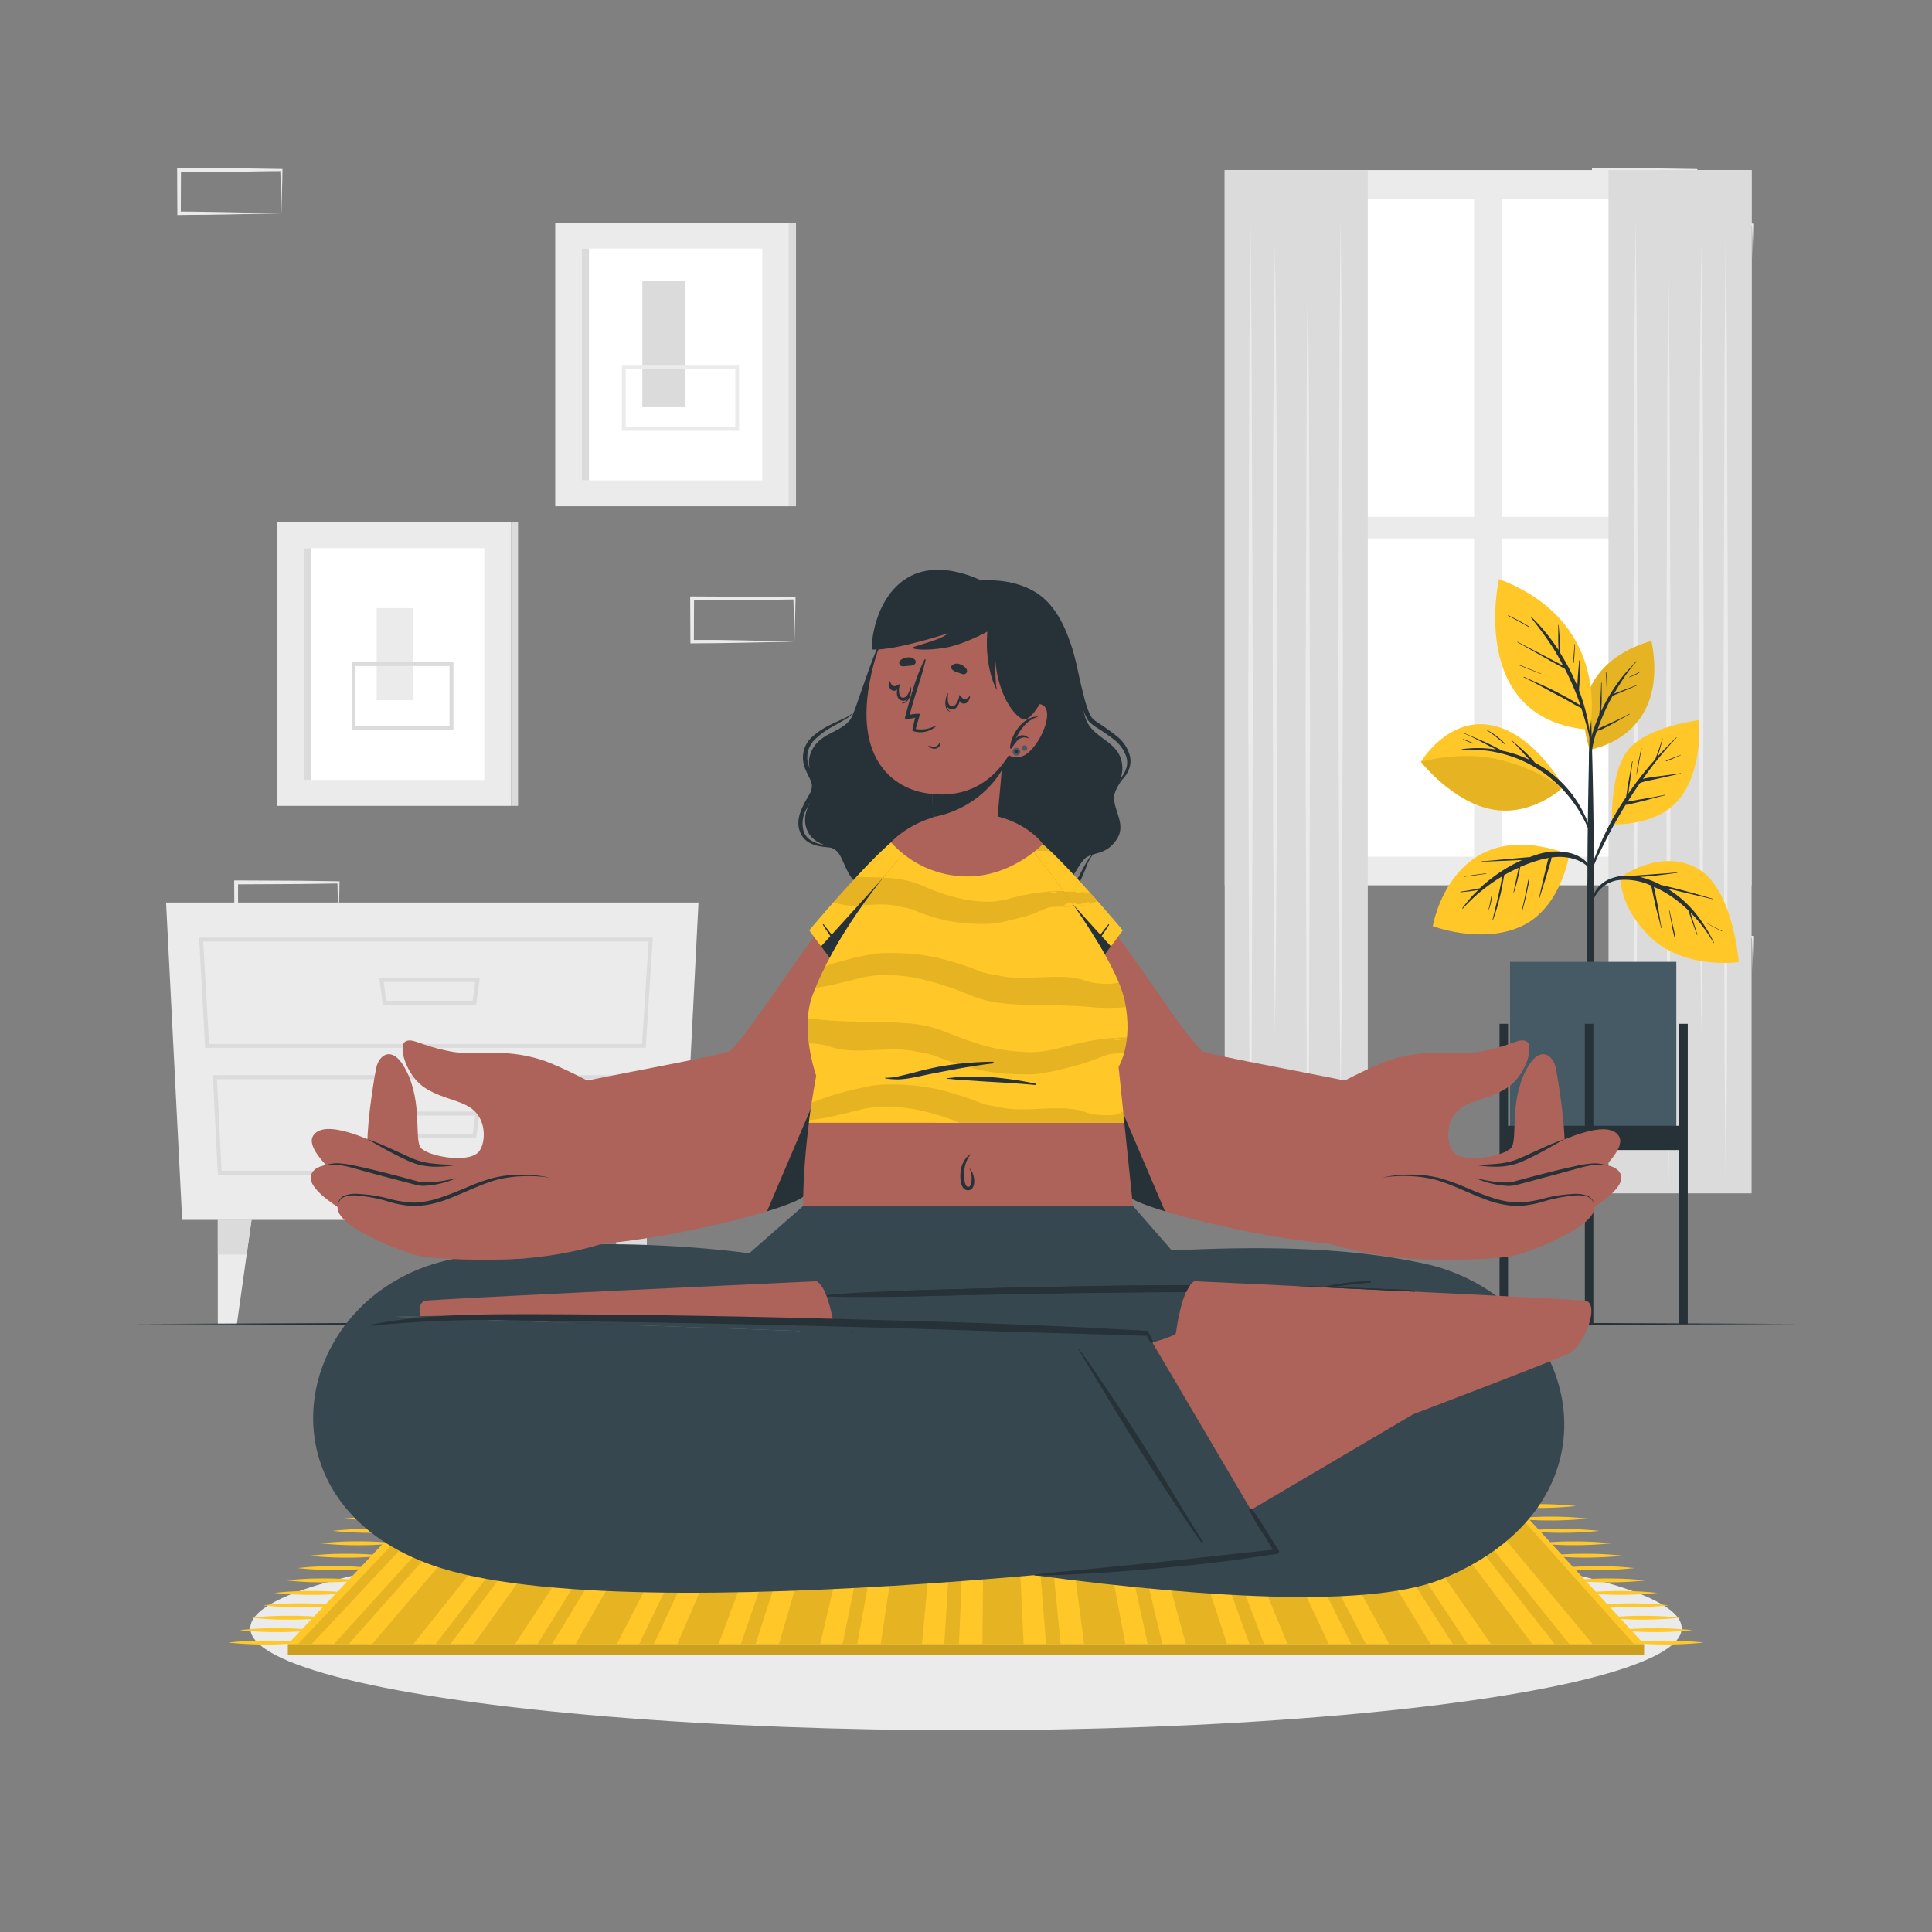 <svg xmlns="http://www.w3.org/2000/svg" viewBox="0 0 500 500"><rect x="0" y="0" width="500" height="500" fill="#808080" stroke="none"/><g id="freepik--background-complete--inject-27"><path d="M87.59,239.56l-13.12.27-6.66.12c-2.23,0-4.47,0-6.7.05h-.44v-.44l-.06-11.19v-.51h.5l13.24.06c4.42,0,8.83.11,13.24.16h.28v.27c0,1.89-.09,3.78-.13,5.65Zm0,0-.14-5.66c0-1.86-.11-3.7-.13-5.53l.27.27c-4.41.05-8.82.16-13.24.16l-13.24.07.5-.5,0,11.19-.45-.45c2.18,0,4.36,0,6.55,0l6.58.12Z" style="fill:#ebebeb"></path><path d="M72.82,253.67l-13.12.27-6.66.12c-2.23,0-4.47,0-6.7.05H45.9v-.44l-.06-11.19V242h.5l13.24.06c4.41,0,8.83.11,13.24.16h.28v.27c0,1.89-.08,3.78-.13,5.65Zm0,0L72.68,248c-.05-1.86-.11-3.7-.13-5.53l.27.27c-4.41.05-8.83.16-13.24.16L46.34,243l.5-.49-.05,11.19-.45-.45c2.18,0,4.36,0,6.55.05l6.58.12Z" style="fill:#ebebeb"></path><path d="M453.66,253.67l-13.13.27-6.66.12c-2.22,0-4.46,0-6.69.05h-.45v-.44l-.05-11.19V242h.5l13.24.06c4.41,0,8.83.11,13.24.16h.27v.27c0,1.89-.08,3.78-.13,5.65Zm0,0-.14-5.66c0-1.86-.12-3.7-.13-5.53l.27.27c-4.41.05-8.83.16-13.24.16l-13.24.06.5-.49-.06,11.19-.44-.45c2.18,0,4.36,0,6.54.05l6.58.12Z" style="fill:#ebebeb"></path><path d="M438.89,55.2l-13.13.28-6.66.11c-2.22,0-4.46,0-6.69.06H412V55.2l0-11.19v-.5h.51l13.24.06c4.41,0,8.82.12,13.24.17h.27V44c0,1.9-.09,3.79-.13,5.65Zm0,0-.14-5.65c-.05-1.87-.12-3.71-.14-5.54l.28.27c-4.42,0-8.83.16-13.24.17l-13.24.06.5-.5-.06,11.19-.44-.45c2.18,0,4.35,0,6.54.06l6.58.11Z" style="fill:#ebebeb"></path><path d="M453.66,69.31l-13.13.28-6.66.11c-2.22,0-4.46,0-6.69.06h-.45v-.45l-.05-11.19v-.5h.5l13.24.06c4.41,0,8.83.12,13.24.17h.27v.27c0,1.9-.08,3.79-.13,5.65Zm0,0-.14-5.65c0-1.87-.12-3.71-.13-5.54l.27.27c-4.41,0-8.83.16-13.24.17l-13.24.06.5-.5-.06,11.19-.44-.45c2.18,0,4.36,0,6.54.06l6.58.11Z" style="fill:#ebebeb"></path><path d="M72.82,55.2l-13.12.28L53,55.59c-2.23,0-4.47,0-6.7.06H45.9V55.2L45.84,44v-.5h.5l13.24.06c4.41,0,8.83.12,13.24.17h.28V44c0,1.9-.08,3.79-.13,5.65Zm0,0-.14-5.65c-.05-1.87-.11-3.71-.13-5.54l.27.27c-4.41,0-8.83.16-13.24.17l-13.24.06.5-.5L46.79,55.2l-.45-.45c2.18,0,4.36,0,6.55.06l6.58.11Z" style="fill:#ebebeb"></path><path d="M205.6,166.05l-13.12.28-6.66.11c-2.23.05-4.46,0-6.7.06h-.44v-.45l-.06-11.19v-.5h.5l13.24.07c4.42,0,8.83.11,13.24.16h.28v.27c0,1.9-.09,3.79-.13,5.66Zm0,0-.14-5.65c0-1.86-.11-3.71-.13-5.54l.27.28c-4.41.05-8.82.15-13.24.16l-13.24.06.5-.5-.05,11.19-.45-.44c2.19,0,4.36,0,6.55,0l6.58.11Z" style="fill:#ebebeb"></path><polygon points="47.15 315.71 176.6 315.71 180.77 233.57 42.98 233.57 47.15 315.71" style="fill:#ebebeb"></polygon><path d="M167.11,271.17H53.1l-1.57-28.52H168.94Zm-113-1H166.17l1.7-26.5H52.6Z" style="fill:#dbdbdb"></path><path d="M165.57,304H56.38L55.1,278.24H167.18ZM57.34,303H164.62l1.48-23.72H56.16Z" style="fill:#dbdbdb"></path><path d="M123.22,260H99.05l-.89-6.87h26Zm-23.28-1h22.39l.63-4.85H99.31Z" style="fill:#dbdbdb"></path><path d="M123.22,294.54H99.05l-.89-6.87h26Zm-23.28-1h22.39l.63-4.85H99.31Z" style="fill:#dbdbdb"></path><polygon points="65.1 315.71 63.84 324.66 61.31 342.64 56.37 342.64 56.37 315.71 65.1 315.71" style="fill:#ebebeb"></polygon><polygon points="65.1 315.71 63.84 324.66 56.37 324.66 56.37 315.71 65.1 315.71" style="fill:#dbdbdb"></polygon><polygon points="158.65 315.71 159.91 324.66 162.43 342.64 167.38 342.64 167.38 315.71 158.65 315.71" style="fill:#ebebeb"></polygon><polygon points="158.65 315.71 159.91 324.66 167.38 324.66 167.38 315.71 158.65 315.71" style="fill:#dbdbdb"></polygon><rect x="316.95" y="44.01" width="136.36" height="185.11" style="fill:#ebebeb"></rect><rect x="325.47" y="51.42" width="56.03" height="82.34" style="fill:#fff"></rect><rect x="388.76" y="51.42" width="56.03" height="82.34" style="fill:#fff"></rect><rect x="325.47" y="139.37" width="56.03" height="82.34" style="fill:#fff"></rect><rect x="388.76" y="139.37" width="56.03" height="82.34" style="fill:#fff"></rect><rect x="316.95" y="44.01" width="37.03" height="264.83" style="fill:#dbdbdb"></rect><polygon points="346.96 56.6 347.25 85.23 347.35 113.87 347.55 171.14 347.35 228.41 347.25 257.04 346.96 285.67 346.67 257.04 346.57 228.41 346.37 171.14 346.57 113.87 346.68 85.23 346.96 56.6" style="fill:#ebebeb"></polygon><polygon points="329.95 63.24 330.24 88.81 330.4 114.38 330.54 165.51 330.41 216.65 330.24 242.22 329.95 267.78 329.67 242.22 329.5 216.65 329.37 165.51 329.5 114.38 329.67 88.81 329.95 63.24" style="fill:#ebebeb"></polygon><polygon points="338.46 69.28 338.74 99.22 338.85 129.15 339.04 189.03 338.85 248.91 338.75 278.84 338.46 308.78 338.17 278.84 338.07 248.91 337.87 189.03 338.07 129.15 338.17 99.22 338.46 69.28" style="fill:#ebebeb"></polygon><polygon points="323.63 58.11 323.92 89.44 324.02 120.78 324.22 183.45 324.02 246.11 323.92 277.45 323.63 308.78 323.34 277.45 323.24 246.11 323.04 183.45 323.24 120.78 323.35 89.44 323.63 58.11" style="fill:#ebebeb"></polygon><rect x="416.27" y="44.01" width="37.03" height="264.83" transform="translate(869.58 352.85) rotate(180)" style="fill:#dbdbdb"></rect><polygon points="423.3 56.6 423.58 85.23 423.69 113.87 423.88 171.14 423.69 228.41 423.58 257.04 423.3 285.67 423.01 257.04 422.9 228.41 422.71 171.14 422.91 113.87 423.01 85.23 423.3 56.6" style="fill:#ebebeb"></polygon><polygon points="440.3 63.24 440.59 88.81 440.75 114.38 440.89 165.51 440.75 216.65 440.59 242.22 440.3 267.78 440.01 242.22 439.85 216.65 439.71 165.51 439.85 114.38 440.02 88.81 440.3 63.24" style="fill:#ebebeb"></polygon><polygon points="431.8 69.28 432.08 99.22 432.19 129.15 432.39 189.03 432.19 248.91 432.09 278.84 431.8 308.78 431.51 278.84 431.41 248.91 431.21 189.03 431.41 129.15 431.51 99.22 431.8 69.28" style="fill:#ebebeb"></polygon><polygon points="446.63 58.11 446.91 89.44 447.02 120.78 447.21 183.45 447.02 246.11 446.91 277.45 446.63 308.78 446.34 277.45 446.24 246.11 446.04 183.45 446.24 120.78 446.34 89.44 446.63 58.11" style="fill:#ebebeb"></polygon><rect x="143.69" y="57.63" width="60.5" height="73.39" style="fill:#ebebeb"></rect><rect x="150.6" y="64.33" width="46.68" height="59.99" style="fill:#fff"></rect><rect x="150.6" y="64.33" width="1.82" height="59.99" style="fill:#dbdbdb"></rect><rect x="204.19" y="57.63" width="1.82" height="73.39" style="fill:#dbdbdb"></rect><rect x="166.24" y="72.6" width="11.01" height="32.79" style="fill:#dbdbdb"></rect><rect x="161.44" y="94.93" width="29.35" height="16.06" style="fill:none;stroke:#ebebeb;stroke-miterlimit:10"></rect><rect x="71.75" y="135.17" width="60.5" height="73.39" style="fill:#ebebeb"></rect><rect x="78.66" y="141.87" width="46.68" height="59.99" style="fill:#fff"></rect><rect x="78.66" y="141.87" width="1.82" height="59.99" style="fill:#dbdbdb"></rect><rect x="132.25" y="135.17" width="1.82" height="73.39" style="fill:#dbdbdb"></rect><rect x="97.48" y="157.38" width="9.43" height="23.84" style="fill:#ebebeb"></rect><rect x="91.51" y="171.87" width="25.33" height="16.43" style="fill:none;stroke:#dbdbdb;stroke-miterlimit:10"></rect></g><g id="freepik--Shadow--inject-27"><ellipse cx="250" cy="421.38" rx="185.22" ry="26.41" style="fill:#ebebeb"></ellipse></g><g id="freepik--Floor--inject-27"><polygon points="34.31 342.64 88.23 342.4 142.16 342.31 250 342.14 357.84 342.31 411.76 342.39 465.69 342.64 411.76 342.88 357.84 342.97 250 343.14 142.16 342.97 88.23 342.88 34.31 342.64" style="fill:#263238"></polygon></g><g id="freepik--Plant--inject-27"><path d="M411.4,194s20.87-2.92,16-28.11C427.39,165.88,404.08,171.12,411.4,194Z" style="fill:#FFC727"></path><path d="M411.4,194s20.87-2.92,16-28.11C427.39,165.88,404.08,171.12,411.4,194Z" style="opacity:0.1"></path><path d="M412.46,188.73c.41-1.27.89-2.52,1.42-3.75,0-.16,0-.32.05-.48l.09-1q.09-1.12.15-2.25c.09-1.51.19-3,.21-4.52a.07.07,0,0,1,.13,0c0,1.51,0,3,0,4.53q0,1.13-.12,2.25l0,.5a43.67,43.67,0,0,1,4.18-7.15c.72-1,1.47-2,2.28-2.89s1.71-1.86,2.55-2.8a.06.06,0,0,1,.09.09,38.06,38.06,0,0,0-4,5.34c-.64,1-1.23,1.95-1.8,2.95l.19-.08.74-.3,1.71-.64,3.35-1.25c.07,0,.12.09,0,.12-1.11.44-2.21.91-3.3,1.38l-1.62.7-.81.33a2.51,2.51,0,0,1-.56.2c-.42.75-.84,1.51-1.22,2.28a56.86,56.86,0,0,0-2.55,6l-.15.43a12.22,12.22,0,0,1,1.71-.83l2.16-1c1.46-.67,2.92-1.35,4.32-2.15.07,0,.13.08.06.11-1.43.79-2.84,1.62-4.27,2.4-.72.39-1.44.77-2.18,1.13a6.64,6.64,0,0,1-2,.78,25.09,25.09,0,0,0-1.37,5.92c-.23,2.85-.2,5.72-.27,8.57,0,0-.07,0-.08,0-.2-2.59-.32-5.2-.33-7.8A22.76,22.76,0,0,1,412.46,188.73Z" style="fill:#263238"></path><path d="M415.67,173.92a24.47,24.47,0,0,1,.21,4.44s-.06,0-.06,0c-.09-1.47-.1-2.94-.27-4.41C415.54,173.87,415.66,173.84,415.67,173.92Z" style="fill:#263238"></path><path d="M421.64,175.18a16.62,16.62,0,0,0,2.68-1.31c.07-.05.13.06.06.11a10.08,10.08,0,0,1-2.71,1.29C421.62,175.29,421.59,175.21,421.64,175.18Z" style="fill:#263238"></path><path d="M410.74,234c0-2.3.06-4.61.09-6.92,0-7.65.1-15.31.24-23q.17-9.12.42-18.23a.12.12,0,0,1,.06-.08c0-1.66,0-3.32,0-5,0,0,.05-.06.1-.06s.1,0,.1.07l0,5a.09.09,0,0,1,.05.08c.31,10.81.58,21.63.65,32.45,0,2.2,0,4.4,0,6.6q.11,10.59.08,21.17c0,1.12,0,2.25,0,3.37,0,6.45-.06,12.91-.07,19.36,0,.35-.38.52-.79.54s-1-.17-1-.57c0-7.11-.05-14.23-.05-21.35C410.72,243,410.7,238.47,410.74,234Z" style="fill:#263238"></path><path d="M419.45,227s10-7.44,19.56-2.42S450,249,450,249s-14,2-22.79-6.39C418.75,234.49,419.45,227,419.45,227Z" style="fill:#FFC727"></path><path d="M416.72,227.44a11.83,11.83,0,0,1,5.81-.76,8.54,8.54,0,0,1,1.23-.12l1.41-.11c1-.08,2-.13,2.93-.21,2-.14,4-.27,5.94-.46.07,0,.09.11,0,.12-2,.25-3.91.53-5.87.73-1,.1-2,.2-3,.28-.23,0-.48,0-.73.07a8.89,8.89,0,0,1,.89.22,23.23,23.23,0,0,1,4.55,1.85c.79.14,1.57.36,2.35.54,1.24.29,2.48.61,3.71.94,2.44.64,4.85,1.35,7.27,2.06.08,0,0,.14,0,.12-2.41-.59-4.84-1.14-7.27-1.71l-3.52-.85-.93-.21a29.29,29.29,0,0,1,7.14,6.2,39.12,39.12,0,0,1,4.95,7.82c0,.07-.06.14-.1.07a38.73,38.73,0,0,0-6-7.88c0,.14.09.27.13.41.18.59.37,1.18.56,1.77.37,1.18.74,2.36,1.1,3.55,0,.08-.1.1-.13,0-.42-1.15-.82-2.3-1.23-3.45-.19-.57-.39-1.13-.59-1.7l-.3-.88-.1-.27a35.19,35.19,0,0,0-3.56-3,26.76,26.76,0,0,0-5.33-3.05c0,.17.07.34.11.51.09.46.2.91.29,1.37.2,1,.38,1.91.57,2.86.38,1.94.61,3.91,1,5.85a.06.06,0,1,1-.12,0c-.45-2-1-3.87-1.47-5.83-.21-1-.43-2-.64-2.94-.09-.46-.18-.92-.28-1.38-.05-.25-.11-.51-.14-.77l-.54-.22a15.89,15.89,0,0,0-8.35-1.15,8.21,8.21,0,0,0-6,4.84c-.09.22-.44.09-.39-.14A7.74,7.74,0,0,1,416.72,227.44Z" style="fill:#263238"></path><path d="M432.08,235.71c.28,1.27.57,2.54.85,3.81a27.56,27.56,0,0,1,.7,3.71,0,0,0,0,1-.08,0,29.8,29.8,0,0,1-.86-3.74c-.24-1.25-.49-2.51-.73-3.76A.06.06,0,1,1,432.08,235.71Z" style="fill:#263238"></path><path d="M441.79,238.94c1.27.65,2.51,1.38,3.85,1.91.08,0,0,.16-.05.12a40.74,40.74,0,0,1-3.83-2A0,0,0,1,1,441.79,238.94Z" style="fill:#263238"></path><path d="M417.2,213.32s12.26.78,18-7.31,4.42-19.63,4.42-19.63-12.88,1.56-18,7.37S417.2,213.32,417.2,213.32Z" style="fill:#FFC727"></path><path d="M411.44,225.42c.42-1.31.95-2.6,1.45-3.89s1-2.47,1.52-3.68a76.72,76.72,0,0,1,3.68-7.23c.86-1.49,1.79-2.93,2.75-4.36,0-.22.06-.43.09-.65.06-.38.11-.76.17-1.14.12-.78.26-1.55.39-2.33.28-1.69.63-3.37.9-5.07,0-.08.14-.08.13,0-.25,1.68-.42,3.36-.65,5-.12.82-.22,1.64-.35,2.46,0,.3-.09.6-.14.9a90.22,90.22,0,0,1,6.07-7.88c.29-.33.6-.66.89-1,0-.09.08-.18.12-.28s.18-.47.26-.7c.19-.49.36-1,.54-1.46.34-1,.65-1.93.91-2.92,0-.08.14,0,.12,0-.25,1-.51,2-.8,3-.14.48-.3,1-.47,1.43l-.09.24c1.57-1.71,3.2-3.36,4.86-5,.06-.06.14,0,.08.09a89.73,89.73,0,0,0-8.69,10.65,7.58,7.58,0,0,1,.91-.23c1-.18,1.9-.32,2.85-.44,2-.25,4-.5,6-.82.08,0,.12.11,0,.12-1.9.38-3.78.81-5.67,1.24-.89.21-1.78.38-2.68.56a15.56,15.56,0,0,0-2.15.61c-.2.28-.41.56-.6.85-.9,1.31-1.77,2.65-2.61,4l1.25-.24c.95-.18,1.9-.36,2.85-.51,1.87-.31,3.74-.64,5.59-1.06.08,0,.11.11,0,.13-1.87.44-3.73,1-5.59,1.45-.9.24-1.81.46-2.71.66l-1.37.29a2.86,2.86,0,0,1-.55.09q-2.69,4.37-5,8.92-1,2-2,4c-.66,1.39-1.22,2.81-1.82,4.23C411.79,225.85,411.34,225.73,411.44,225.42Z" style="fill:#263238"></path><path d="M424,197.23c.24-1.17.48-2.33.74-3.5,0-.08.14,0,.13,0-.24,1.15-.46,2.3-.67,3.45a33.23,33.23,0,0,1-.69,3.44s0,0,0,0A25,25,0,0,1,424,197.23Z" style="fill:#263238"></path><path d="M431.15,196.89c.57-.28,1.17-.51,1.76-.74l.93-.36.48-.19a2.34,2.34,0,0,0,.51-.23c.1-.07.15.09.06.11a2.36,2.36,0,0,0-.52.21l-.47.21-.89.4c-.59.26-1.2.52-1.81.72A.07.07,0,0,1,431.15,196.89Z" style="fill:#263238"></path><path d="M404.64,203.68s-7.42-13.87-18.72-16-18.2,9.48-18.2,9.48,8.24,10.51,18.6,12.35S404.64,203.68,404.64,203.68Z" style="fill:#FFC727"></path><path d="M378.36,193.88a30.53,30.53,0,0,1,8.85.1l-.5-.27c-.84-.42-1.67-.85-2.51-1.29-1.73-.9-3.48-1.86-5.3-2.59a.06.06,0,1,1,.05-.11c1.77.82,3.6,1.51,5.37,2.32.89.41,1.76.84,2.62,1.29.56.3,1.18.58,1.72.93a30.91,30.91,0,0,1,7.18,2.39l-1.41-1.54c-1.05-1.15-2.09-2.36-3.24-3.41a.06.06,0,0,1,.09-.09c1.18,1.07,2.43,2.07,3.57,3.18.56.54,1.09,1.1,1.61,1.68.26.29.52.59.76.89a29.71,29.71,0,0,1,15.14,20.45.06.06,0,0,1-.12,0,34.12,34.12,0,0,0-8.3-14,32.65,32.65,0,0,0-15.13-8.75,33.08,33.08,0,0,0-10.44-1A.11.11,0,0,1,378.36,193.88Z" style="fill:#263238"></path><path d="M367.72,197.14s8.24,10.52,18.6,12.35c7.91,1.4,14.41-2.72,17.05-4.75l.57-.94s-5.35-4.5-15.46-7.1S367.72,197.14,367.72,197.14Z" style="opacity:0.1"></path><path d="M384.91,188.93c.86.53,1.71,1,2.51,1.66a15.85,15.85,0,0,1,2.18,2c.06.07,0,.15-.1.09-.75-.65-1.5-1.3-2.28-1.92a25,25,0,0,0-2.37-1.71C384.78,189,384.84,188.89,384.91,188.93Z" style="fill:#263238"></path><path d="M378.72,191.28l1.26.5,1.26.52a.08.08,0,0,1-.05.15l-1.26-.51c-.42-.17-.83-.37-1.25-.54A.06.06,0,1,1,378.72,191.28Z" style="fill:#263238"></path><path d="M406.12,221.13s-2,13.75-12.32,18.56-23,0-23,0S375.8,209.93,406.12,221.13Z" style="fill:#FFC727"></path><path d="M378,230.75c.95-.11,1.9-.28,2.85-.45l1.39-.26.72-.15c.28-.26.55-.52.84-.77a41.34,41.34,0,0,1,6.33-4.59,37.62,37.62,0,0,1,3.79-1.95h-.2l-3.4.15c-2.27.11-4.54.16-6.81.3-.08,0-.08-.12,0-.12,2.28-.16,4.54-.41,6.82-.6l3.31-.3,1.7-.15.44,0c.59-.22,1.18-.43,1.78-.62a16.13,16.13,0,0,1,8.76-.48c2.6.67,5.2,2.37,5.88,5.11,0,.1-.13.16-.17.07-1-2.29-3.51-3.45-5.81-3.92a13.63,13.63,0,0,0-4.68-.1A10.93,10.93,0,0,1,401,224c-.28,1-.57,1.94-.86,2.91-.58,1.93-1.23,3.84-1.8,5.78a.06.06,0,0,1-.12,0c.48-1.93.88-3.88,1.35-5.81.22-.95.46-1.9.7-2.85a16.61,16.61,0,0,1,.52-2,23.74,23.74,0,0,0-2.68.63,40,40,0,0,0-4.69,1.72c-.15,1-.37,1.95-.6,2.92-.28,1.21-.6,2.41-1,3.6,0,.08-.13,0-.12,0a1.89,1.89,0,0,0,.05-.23h0c.23-1.13.48-2.25.72-3.37.19-.91.37-1.82.56-2.72-1.28.57-2.54,1.21-3.77,1.91,0,.28-.09.56-.13.82-.07.47-.16.94-.25,1.41-.19,1.06-.4,2.12-.66,3.17a49.5,49.5,0,0,1-1.78,6,.05.05,0,0,1,0,.08l-.06.07c0,.05-.11,0-.1-.07.48-2,1-4.06,1.47-6.1.23-1,.45-2,.66-3.07.1-.51.19-1,.29-1.54,0-.14.05-.3.07-.46a44.12,44.12,0,0,0-4,2.69,43.17,43.17,0,0,0-6.16,5.62c-.07.09-.22,0-.15-.12.79-1,1.57-2,2.46-3,.52-.55,1.06-1.09,1.61-1.62l-.17,0-1.46.22c-.95.13-1.91.22-2.87.33C377.92,230.88,377.89,230.76,378,230.75Z" style="fill:#263238"></path><path d="M385.24,235.41h0a2.25,2.25,0,0,1,.06-.36c0-.15.1-.29.12-.45h0c.21-.92.39-1.85.55-2.78a.06.06,0,0,1,.12,0,11.33,11.33,0,0,1-.79,3.59s-.08,0-.07,0Z" style="fill:#263238"></path><path d="M393.9,235.19a.06.06,0,0,1,.06-.06c.29-1.22.57-2.44.82-3.66l.39-1.94c.06-.35.13-.69.19-1a3.12,3.12,0,0,1,.22-.9.07.07,0,0,1,.12,0,6.17,6.17,0,0,1-.26,1.85c-.13.67-.26,1.34-.41,2-.3,1.35-.64,2.71-1,4a.07.07,0,0,1-.14,0Z" style="fill:#263238"></path><path d="M378.91,226.78c1.89-.25,3.78-.53,5.67-.76.08,0,.11.11,0,.13-1.88.27-3.78.51-5.67.76C378.86,226.92,378.83,226.8,378.91,226.78Z" style="fill:#263238"></path><path d="M411.42,188.87s6.33-27.77-23.5-39C387.92,149.86,379.65,186.41,411.42,188.87Z" style="fill:#FFC727"></path><path d="M405,173.12l-.32-.2L403,172l-3.46-1.93c-2.27-1.28-4.52-2.6-6.81-3.85-.08,0,0-.15.06-.11,2.3,1.25,4.64,2.42,6.95,3.64l3.42,1.81,1.39.74c-1-1.89-2-3.74-3.22-5.52-1.56-2.38-3.27-4.65-5.05-6.86a.1.1,0,0,1,.15-.14,47.9,47.9,0,0,1,6.9,8.45,2.62,2.62,0,0,1,0-.28c0-.7-.05-1.39-.06-2.08,0-1.35,0-2.71,0-4.06,0-.09.12-.08.13,0,.05,1.33.21,2.66.29,4,0,.66.07,1.33.09,2,0,.36,0,.77,0,1.17.61,1,1.2,2,1.76,3a54.13,54.13,0,0,1,2.67,5.59c0-.69.07-1.38.11-2.07.09-1.52.27-3,.34-4.55a.07.07,0,0,1,.13,0c0,1.52,0,3,0,4.56,0,.76,0,1.52-.1,2.28,0,.28,0,.56-.05.85a50.45,50.45,0,0,1,2.25,7.63,81.79,81.79,0,0,1,1.11,8.38,0,0,0,0,1,0,0,45.32,45.32,0,0,0-1.58-7.47c-.37-1.31-.76-2.62-1.18-3.91-1.24-.59-2.43-1.32-3.63-2s-2.5-1.36-3.74-2c-2.49-1.36-5-2.75-7.55-4-.07,0,0-.14.07-.11,2.6,1.18,5.22,2.3,7.78,3.58,1.27.64,2.52,1.33,3.76,2,1,.59,2.1,1.17,3.09,1.84-.29-.86-.59-1.72-.92-2.57A75.12,75.12,0,0,0,405,173.12Z" style="fill:#263238"></path><path d="M407.5,166.77c0-.08.13-.08.12,0-.1,1.59-.16,3.17-.33,4.75a.07.07,0,0,1-.14,0C407.21,169.93,407.38,168.35,407.5,166.77Z" style="fill:#263238"></path><path d="M393.19,172.07c1.87.76,3.75,1.47,5.61,2.25.05,0,0,.1,0,.08-1.89-.7-3.75-1.47-5.62-2.2C393.08,172.17,393.12,172,393.19,172.07Z" style="fill:#263238"></path><path d="M390.36,159.27a49.06,49.06,0,0,1,5.3,2.84.08.08,0,0,1-.08.14c-1.73-1-3.49-2-5.29-2.87C390.22,159.34,390.28,159.23,390.36,159.27Z" style="fill:#263238"></path><rect x="390.81" y="248.91" width="43.03" height="45.35" transform="translate(824.64 543.18) rotate(180)" style="fill:#455a64"></rect><rect x="434.59" y="264.96" width="2.2" height="77.68" style="fill:#263238"></rect><rect x="388.08" y="264.96" width="2.2" height="77.68" style="fill:#263238"></rect><rect x="410.16" y="264.96" width="2.2" height="77.68" style="fill:#263238"></rect><rect x="389.18" y="291.36" width="46.51" height="6.28" transform="translate(824.87 588.99) rotate(180)" style="fill:#263238"></rect></g><g id="freepik--Mat--inject-27"><path d="M78.44,425.09a85.17,85.17,0,0,1-9.7.5,85.29,85.29,0,0,1-9.7-.5,80.92,80.92,0,0,1,9.7-.5A80.81,80.81,0,0,1,78.44,425.09Z" style="fill:#FFC727"></path><path d="M81.39,421.88a85.29,85.29,0,0,1-9.7.5,85.05,85.05,0,0,1-9.7-.5,80.71,80.71,0,0,1,9.7-.5A80.92,80.92,0,0,1,81.39,421.88Z" style="fill:#FFC727"></path><path d="M84.47,418.66a80.65,80.65,0,0,1-9.69.5,80.71,80.71,0,0,1-9.7-.5,82.81,82.81,0,0,1,9.7-.49A82.75,82.75,0,0,1,84.47,418.66Z" style="fill:#FFC727"></path><path d="M87.44,415.45a80.65,80.65,0,0,1-9.69.5,80.71,80.71,0,0,1-9.7-.5,85.05,85.05,0,0,1,9.7-.5A85,85,0,0,1,87.44,415.45Z" style="fill:#FFC727"></path><path d="M90.44,412.24a80.81,80.81,0,0,1-9.7.5,80.92,80.92,0,0,1-9.7-.5,85.29,85.29,0,0,1,9.7-.5A85.17,85.17,0,0,1,90.44,412.24Z" style="fill:#FFC727"></path><path d="M93.46,409a85.29,85.29,0,0,1-9.7.5,80.81,80.81,0,0,1-9.7-.5,85.17,85.17,0,0,1,9.7-.5A85.29,85.29,0,0,1,93.46,409Z" style="fill:#FFC727"></path><path d="M96.43,405.82a85.29,85.29,0,0,1-9.7.5,80.81,80.81,0,0,1-9.7-.5,80.81,80.81,0,0,1,9.7-.5A85.29,85.29,0,0,1,96.43,405.82Z" style="fill:#FFC727"></path><path d="M99.49,402.61a85.05,85.05,0,0,1-9.7.5,85,85,0,0,1-9.69-.5,80.65,80.65,0,0,1,9.69-.5A85.05,85.05,0,0,1,99.49,402.61Z" style="fill:#FFC727"></path><path d="M102.39,399.4a85.17,85.17,0,0,1-9.7.5,85.29,85.29,0,0,1-9.7-.5,80.92,80.92,0,0,1,9.7-.5A80.81,80.81,0,0,1,102.39,399.4Z" style="fill:#FFC727"></path><path d="M105.48,396.19a94.34,94.34,0,0,1-19.4,0,80.92,80.92,0,0,1,9.7-.5A80.71,80.71,0,0,1,105.48,396.19Z" style="fill:#FFC727"></path><path d="M108.47,393a94.24,94.24,0,0,1-19.39,0,80.71,80.71,0,0,1,9.7-.5A80.65,80.65,0,0,1,108.47,393Z" style="fill:#FFC727"></path><path d="M111.49,389.76a80.71,80.71,0,0,1-9.7.5,80.65,80.65,0,0,1-9.69-.5,94.24,94.24,0,0,1,19.39,0Z" style="fill:#FFC727"></path><path d="M421.56,425.09a94.34,94.34,0,0,1,19.4,0,94.34,94.34,0,0,1-19.4,0Z" style="fill:#FFC727"></path><path d="M418.61,421.88a94.34,94.34,0,0,1,19.4,0,94.34,94.34,0,0,1-19.4,0Z" style="fill:#FFC727"></path><path d="M415.53,418.66a96.16,96.16,0,0,1,19.39,0,94.24,94.24,0,0,1-19.39,0Z" style="fill:#FFC727"></path><path d="M412.56,415.45a94.24,94.24,0,0,1,19.39,0,94.24,94.24,0,0,1-19.39,0Z" style="fill:#FFC727"></path><path d="M409.56,412.24a94.34,94.34,0,0,1,19.4,0,94.34,94.34,0,0,1-19.4,0Z" style="fill:#FFC727"></path><path d="M406.54,409a94.34,94.34,0,0,1,19.4,0,80.81,80.81,0,0,1-9.7.5A85.29,85.29,0,0,1,406.54,409Z" style="fill:#FFC727"></path><path d="M403.57,405.82a85.29,85.29,0,0,1,9.7-.5,80.81,80.81,0,0,1,9.7.5,80.81,80.81,0,0,1-9.7.5A85.29,85.29,0,0,1,403.57,405.82Z" style="fill:#FFC727"></path><path d="M400.51,402.61a85.05,85.05,0,0,1,9.7-.5,80.65,80.65,0,0,1,9.69.5,94.24,94.24,0,0,1-19.39,0Z" style="fill:#FFC727"></path><path d="M397.61,399.4a94.34,94.34,0,0,1,19.4,0,94.34,94.34,0,0,1-19.4,0Z" style="fill:#FFC727"></path><path d="M394.52,396.19a94.34,94.34,0,0,1,19.4,0,94.34,94.34,0,0,1-19.4,0Z" style="fill:#FFC727"></path><path d="M391.53,393a94.24,94.24,0,0,1,19.39,0,94.24,94.24,0,0,1-19.39,0Z" style="fill:#FFC727"></path><path d="M388.51,389.76a94.24,94.24,0,0,1,19.39,0,94.24,94.24,0,0,1-19.39,0Z" style="fill:#FFC727"></path><polygon points="108.69 389.33 392.17 389.33 425.5 425.52 74.5 425.52 108.69 389.33" style="fill:#FFC727"></polygon><polygon points="114.56 389.33 80.62 425.51 77.11 425.51 111.29 389.33 114.56 389.33" style="opacity:0.1"></polygon><polygon points="122.3 389.33 90.21 425.51 86.41 425.51 119.24 389.33 122.3 389.33" style="opacity:0.1"></polygon><polygon points="135.81 389.33 106.95 425.51 96.28 425.51 127.19 389.33 135.81 389.33" style="opacity:0.1"></polygon><polygon points="143.54 389.33 116.53 425.51 112.73 425.51 140.47 389.33 143.54 389.33" style="opacity:0.1"></polygon><polygon points="157.03 389.33 133.28 425.51 122.6 425.51 148.43 389.33 157.03 389.33" style="opacity:0.1"></polygon><polygon points="164.77 389.33 142.86 425.51 139.07 425.51 161.71 389.33 164.77 389.33" style="opacity:0.1"></polygon><polygon points="178.28 389.33 159.6 425.51 148.93 425.51 169.65 389.33 178.28 389.33" style="opacity:0.1"></polygon><polygon points="186 389.33 169.19 425.51 165.39 425.51 182.94 389.33 186 389.33" style="opacity:0.1"></polygon><polygon points="199.5 389.33 185.94 425.51 175.26 425.51 190.89 389.33 199.5 389.33" style="opacity:0.1"></polygon><polygon points="207.23 389.33 195.52 425.51 191.72 425.51 204.16 389.33 207.23 389.33" style="opacity:0.1"></polygon><polygon points="220.73 389.33 212.26 425.51 201.59 425.51 212.12 389.33 220.73 389.33" style="opacity:0.1"></polygon><polygon points="228.47 389.33 221.85 425.51 218.05 425.51 225.41 389.33 228.47 389.33" style="opacity:0.1"></polygon><polygon points="241.97 389.33 238.6 425.51 227.92 425.51 233.36 389.33 241.97 389.33" style="opacity:0.1"></polygon><polygon points="249.7 389.33 248.18 425.51 244.38 425.51 246.63 389.33 249.7 389.33" style="opacity:0.1"></polygon><polygon points="264.92 425.51 254.25 425.51 254.59 389.33 263.2 389.33 264.92 425.51" style="opacity:0.1"></polygon><polygon points="274.5 425.51 270.71 425.51 267.87 389.33 270.93 389.33 274.5 425.51" style="opacity:0.1"></polygon><polygon points="291.25 425.51 280.57 425.51 275.82 389.33 284.43 389.33 291.25 425.51" style="opacity:0.1"></polygon><polygon points="300.84 425.51 297.04 425.51 289.1 389.33 292.16 389.33 300.84 425.51" style="opacity:0.1"></polygon><polygon points="317.58 425.51 306.9 425.51 297.06 389.33 305.67 389.33 317.58 425.51" style="opacity:0.1"></polygon><polygon points="327.17 425.51 323.37 425.51 310.33 389.33 313.4 389.33 327.17 425.51" style="opacity:0.1"></polygon><polygon points="343.91 425.51 333.23 425.51 318.29 389.33 326.89 389.33 343.91 425.51" style="opacity:0.1"></polygon><polygon points="353.5 425.51 349.7 425.51 331.57 389.33 334.63 389.33 353.5 425.51" style="opacity:0.1"></polygon><polygon points="370.24 425.51 359.56 425.51 339.52 389.33 348.13 389.33 370.24 425.51" style="opacity:0.1"></polygon><polygon points="379.83 425.51 376.03 425.51 352.8 389.33 355.86 389.33 379.83 425.51" style="opacity:0.1"></polygon><polygon points="396.57 425.51 385.89 425.51 360.75 389.33 369.36 389.33 396.57 425.51" style="opacity:0.1"></polygon><polygon points="406.16 425.51 402.36 425.51 374.03 389.33 377.09 389.33 406.16 425.51" style="opacity:0.1"></polygon><polygon points="422.89 425.51 412.21 425.51 381.99 389.33 390.59 389.33 422.89 425.51" style="opacity:0.1"></polygon><rect x="74.5" y="425.51" width="350.99" height="2.74" style="fill:#FFC727"></rect><rect x="74.5" y="425.51" width="350.99" height="2.74" style="opacity:0.2"></rect></g><g id="freepik--Character--inject-27"><path d="M234,312.09h59.2l10.06,11.51c20.27-.93,43.6-1.28,65.34,3.42,39.87,8.64,54.23,61.27,4.6,81.62-40.43,16.58-195.46-16.41-195.46-16.41l35-57.05s42.17-1.61,92.6-1.05l-70.88,7.2Z" style="fill:#37474f"></path><path d="M192.65,390.43c.8-1.65,10.1-15.8,12.17-19.05q6.28-9.84,12.14-19.95c2.22-3.83,4.46-7.65,6.54-11.57a.08.08,0,1,0-.13-.08c-4.4,6.51-8.58,13.19-12.85,19.79S193,388.32,192.24,390.22C192.09,390.62,192.46,390.82,192.65,390.43Z" style="fill:#263238"></path><path d="M366,334c-5-.36-10-.48-15-.69l-6.15-.23a98.1,98.1,0,0,1,9.84-1.13.19.19,0,0,0,0-.37A57,57,0,0,0,342.85,333c-2.31-.08-4.61-.14-6.92-.2-10-.25-20-.27-30-.22-19.92.11-39.84.51-59.74,1.07-5.62.15-11.24.32-16.85.54s-11.26.46-16.84,1.09a.08.08,0,1,0,0,.15c5,.28,10,.19,15,.18s10-.16,15-.28q15-.33,30-.61c19.91-.33,39.82-.42,59.74-.4,5.61,0,11.23,0,16.84,0s11.23.19,16.84.16C366.3,334.51,366.28,334,366,334Z" style="fill:#263238"></path><path d="M410.59,336.66c-1-.42-101.48-5.08-101.48-5.08-3.37,1.73-4.77,13.38-4.77,13.38.39,1.77-34.26,9.34-34.26,9.34l40,44.5L365.74,366s39.14-14.87,40.64-15.9C410.25,347.35,413.84,338,410.59,336.66Z" style="fill:#ad6359"></path><path d="M235,342.91v2.54l-132.63-4.67C130.89,339.82,189.5,341.37,235,342.91Z" style="fill:#37474f"></path><path d="M109.2,340.79l11.77-.4,1.91.91Z" style="fill:#37474f"></path><path d="M329.73,400.93s-165.94,22.27-217.66,4.21c-41.21-14.4-38.13-57.19-9.73-73.71.48-.28,1-.56,1.47-.82s.89-.47,1.34-.69l.28-.14,1.07-.5c.22-.11.45-.21.68-.3l1.15-.49.29-.11c.48-.2,1-.38,1.47-.56l.15-.05c.46-.17.93-.33,1.4-.47.25-.09.5-.17.76-.24s.74-.23,1.12-.33c.58-.17,1.17-.32,1.76-.46,34.6-8.32,78.62-1.91,78.62-1.91l14-12.28H235v30.83c-45.47-1.54-104.08-3.09-132.63-2.13L235,345.45v-2.54c34.82,1.16,61.93,2.32,61.93,2.32Z" style="fill:#37474f"></path><path d="M215.69,342.29c-38.31-1.19-81.17-2.17-107-1.68-.31-1.91,0-3.47,1.15-3.95,1-.43,101.47-5.08,101.47-5.08C213.67,332.78,215.06,338.75,215.69,342.29Z" style="fill:#37474f"></path><path d="M305.91,332.6H308a9.48,9.48,0,0,0-1,1.8q-17.2.08-34.4.35-15,.25-30,.61c-5,.12-10,.28-15,.28s-10,.1-15-.18a.08.08,0,1,1,0-.15c5.58-.63,11.23-.88,16.84-1.09s11.23-.39,16.85-.54C266.07,333.11,286,332.71,305.91,332.6Z" style="fill:#263238"></path><path d="M366.21,334.29c-10.57-.51-21.52-1-31-1.48h.68c2.31.05,4.61.12,6.92.2a57,57,0,0,1,11.77-1.44.19.19,0,0,1,0,.37,98.1,98.1,0,0,0-9.84,1.13l6.15.23c5,.21,10,.33,15,.69A.27.27,0,0,1,366.21,334.29Z" style="fill:#263238"></path><path d="M215.69,342.29c-38.31-1.19-81.17-2.17-107-1.68-.31-1.91,0-3.47,1.15-3.95,1-.43,101.47-5.08,101.47-5.08C213.67,332.78,215.06,338.75,215.69,342.29Z" style="fill:#ad6359"></path><path d="M298.31,347a17.13,17.13,0,0,0-1.3-2.57c-30.73-1.78-53.57-2.39-79.67-3.09s-52.19-1.14-78.29-1.23c-14.31,0-28.82-.05-42.92,2.67-.19,0-.14.35.05.33a297.9,297.9,0,0,1,38.6-1.39c13,.21,25.93.38,38.89.62q39,.72,77.89,2c14.58.51,30.64.87,45.22,1.39a9,9,0,0,0,1.09,1.77C298.28,347.66,298.5,347.41,298.31,347Z" style="fill:#263238"></path><path d="M330.93,401.23q-1.74-2.73-3.45-5.48a47.72,47.72,0,0,0-3.55-5.24c-.28-.34-.7.12-.55.45a49.36,49.36,0,0,0,3.18,5.5c1,1.53,1.92,3.06,2.87,4.6-3.76.43-7.53.81-11.3,1.22l-12.05,1.34c-8.12.88-16.26,1.64-24.39,2.47-4.61.46-9.23.83-13.82,1.42a.11.11,0,0,0,0,.21c4.12,0,8.24-.2,12.35-.41s8.07-.48,12.09-.8c8.14-.64,16.28-1.41,24.38-2.42,4.59-.58,9.16-1.28,13.74-1.95A.6.6,0,0,0,330.93,401.23Z" style="fill:#263238"></path><path d="M311.23,398.78c-1.13-1.43-9.82-16-11.84-19.25q-6.12-9.94-12.68-19.61c-2.48-3.67-4.94-7.35-7.56-10.93a.08.08,0,0,0-.13.08c4,6.8,8.13,13.47,12.22,20.19s18.23,28.33,19.63,29.8C311.16,399.37,311.51,399.12,311.23,398.78Z" style="fill:#263238"></path><path d="M251.14,150.5c-1.89-.12-9.75-2.56-16.48,3.73-6.37,6-12.12,26.62-14.06,31s-8.09,3.93-10.51,9c-2.07,4.35.94,6.65.65,10.07-.23,2.66-3.58,6.06-1.94,10.36,1.5,3.91,5.44,3.88,7.52,5.41s2.52,7.11,6.49,9.34,8.46-.93,10.7-.48,3.62,7.86,11.08,8.64,10.76-5,14-5.69,10.49,2.9,14.68-.23S279,223.53,281,222s5.14-.66,7.9-4.6-.73-7.44-.59-11.29c.1-2.68,2.86-4.63,2-8.92-1.21-5.9-8.13-6-9.62-12.09-1.17-4.79-1.7-24.73-12.39-31.64C260.86,148.66,251.14,150.5,251.14,150.5Z" style="fill:#263238"></path><path d="M221,184.17a6.7,6.7,0,0,1-2.42,2.09l-2.79,1.62a20.19,20.19,0,0,0-5.07,3.67A6.43,6.43,0,0,0,209,197a9.48,9.48,0,0,0,1.06,2.83,11.47,11.47,0,0,1,1.28,3.14,5.45,5.45,0,0,1-.95,3.39c-.53,1-1.09,1.86-1.56,2.79a7.59,7.59,0,0,0-.9,5.79,4.42,4.42,0,0,0,1.64,2.36,8,8,0,0,0,2.81,1.18c1,.27,2.08.44,3.13.65a5.42,5.42,0,0,1,2.93,1.28,5.7,5.7,0,0,0-3-1c-1.06-.12-2.13-.19-3.21-.38a8.54,8.54,0,0,1-3.12-1.14,5.22,5.22,0,0,1-2.1-2.7c-.86-2.21-.17-4.66.8-6.58.48-1,1-1.92,1.53-2.84a4.4,4.4,0,0,0,.77-2.67c-.31-1.79-1.92-3.65-2.23-6a7.21,7.21,0,0,1,2.18-6.28,20.35,20.35,0,0,1,5.48-3.55l2.9-1.37A7.26,7.26,0,0,0,221,184.17Z" style="fill:#263238"></path><path d="M276.91,166.26c1.4,3.6,2,7.44,2.9,11.14.47,1.85.87,3.71,1.47,5.5a12.59,12.59,0,0,0,1.09,2.5,1.61,1.61,0,0,0,.36.5,2,2,0,0,0,.44.43c.35.28.74.55,1.13.81a54,54,0,0,1,4.72,3.38,9.73,9.73,0,0,1,3.35,4.92,6,6,0,0,1,0,3.06,7.74,7.74,0,0,1-1.38,2.64,12.42,12.42,0,0,0-2.76,4.94c.13-2,1.25-3.69,2.26-5.27a7.42,7.42,0,0,0,1.13-2.49,5.31,5.31,0,0,0-.18-2.62,9.54,9.54,0,0,0-3.17-4.33,54.45,54.45,0,0,0-4.69-3.22c-.4-.28-.8-.57-1.19-.89a4.22,4.22,0,0,1-1.05-1.25,14.26,14.26,0,0,1-1.15-2.77,46.74,46.74,0,0,1-1.33-5.65l-.94-5.68A51.07,51.07,0,0,0,276.91,166.26Z" style="fill:#263238"></path><path d="M283,221a10,10,0,0,0-1.93,3.55c-.53,1.27-1.06,2.54-1.66,3.79a20.19,20.19,0,0,1-2.15,3.62,9.16,9.16,0,0,1-3.32,2.83c-2.88,1.16-5.89.39-8.44-.59-1.29-.5-2.54-1.06-3.82-1.53a8.51,8.51,0,0,0-3.95-.73,8,8,0,0,1,4.13.16c1.35.36,2.64.83,3.95,1.21,2.55.77,5.33,1.34,7.64.36a8.23,8.23,0,0,0,2.9-2.42,25.32,25.32,0,0,0,2.23-3.35c.69-1.17,1.31-2.39,1.95-3.61.34-.6.69-1.2,1.06-1.78A3.94,3.94,0,0,1,283,221Z" style="fill:#263238"></path><path d="M245.2,224.86c0,13.64-24.7,74.24-37.26,84.8-4.3,3.61-39.07,12.27-58.57,12.55-8.14.12-15.56-38.33-3.53-41.23,9.83-2.37,42-8,43.06-9,7.45-7.22,19.71-29.78,39.17-50.93C239.24,208.87,245.21,214.35,245.2,224.86Z" style="fill:#ad6359"></path><path d="M157.75,321.26c-13.56,4.65-30.17,5.58-35.83,3.8s-22.45-16.2-25.57-20.23.12-23.92,1-28.39c.72-3.58,4.34-6.15,7.75.55,4.39,8.58,2,18.06,3.86,20.13s11.75,4,14.76,1.15c1.77-1.67,2.38-7.19-.61-10.41s-8-3.09-13-6.23-7.16-10.92-5.24-12.06,3.73,1.06,12.06,2.6c5.36,1,13.41-1,23.09,2.07,4.87,1.55,14,6.46,14,6.46Z" style="fill:#ad6359"></path><path d="M130,316c-6.89,1.26-21.27,1.46-30.46-3C93.35,309.89,78.31,298.49,81,294c3.86-6.42,24.42,6.15,27.25,6.89,8.7,2.28,19.91-1.4,19.91-1.4Z" style="fill:#ad6359"></path><path d="M118.1,301.49a28.58,28.58,0,0,1-6.13.44,19.2,19.2,0,0,1-3.1-.4,16.6,16.6,0,0,1-3-1c-1.88-.84-3.7-1.77-5.49-2.73s-3.55-2-5.35-3a57.2,57.2,0,0,1,5.69,2.28l5.54,2.51a16.7,16.7,0,0,0,2.79,1,20.44,20.44,0,0,0,2.93.54C114,301.35,116.05,301.42,118.1,301.49Z" style="fill:#263238"></path><path d="M131.54,317.26c-6.47,2.35-20.34,4.89-30,2-6.5-1.93-22.9-10.5-21-15.28,2.69-6.83,24.62,2,27.48,2.22,8.79.79,19-4.6,19-4.6Z" style="fill:#ad6359"></path><path d="M118.13,304.9a23.23,23.23,0,0,1-8.68,2,10.26,10.26,0,0,1-2.26-.38l-2.14-.55-4.27-1.13q-4.27-1.12-8.53-2.31a33.68,33.68,0,0,0-4.27-1,9.77,9.77,0,0,0-4.33.26,9.29,9.29,0,0,1,4.37-.7,29.24,29.24,0,0,1,4.4.71c2.89.61,5.75,1.32,8.6,2.06,1.43.36,2.86.73,4.28,1.12l2.13.57a9.79,9.79,0,0,0,2.07.43,20.26,20.26,0,0,0,4.31-.26C115.25,305.52,116.7,305.24,118.13,304.9Z" style="fill:#263238"></path><path d="M136.4,325.61c-9.55.8-24,.35-28.25-.66S88.5,318,87.45,313.15c-1.33-6.09,11.39-3.07,16.71-1.95,5.51,1.16,12.63-1.42,12.63-1.42Z" style="fill:#ad6359"></path><path d="M87.35,312.34a3.67,3.67,0,0,1,.46-1.76,3,3,0,0,1,1.42-1.19A9,9,0,0,1,92.9,309a37.69,37.69,0,0,1,7.24,1.09,30.15,30.15,0,0,0,7.06,1.15,23.71,23.71,0,0,0,7-1.38c2.28-.74,4.51-1.7,6.75-2.63a47.3,47.3,0,0,1,6.92-2.44,30.51,30.51,0,0,1,7.3-.78,30.92,30.92,0,0,1,7.24.81,34.41,34.41,0,0,0-7.24-.41,30.33,30.33,0,0,0-7.12,1.06c-4.59,1.4-8.88,3.74-13.53,5.34a25,25,0,0,1-7.29,1.33,27.19,27.19,0,0,1-7.24-1.34,41.09,41.09,0,0,0-7.11-1.35,8.56,8.56,0,0,0-3.53.23,2.72,2.72,0,0,0-1.4,1A3.63,3.63,0,0,0,87.35,312.34Z" style="fill:#263238"></path><path d="M245.21,224.86c0,13.65-24.71,74.24-37.27,84.8-1.18,1-4.64,2.36-9.44,3.83l42.27-99.07C243.7,215.55,245.21,219.57,245.21,224.86Z" style="fill:#263238"></path><path d="M232.17,271.61l-22.74-30.83s12.32-14.8,20.29-22c10.55-9.56,18.13-8,16.12,9.37C244.49,239.71,232.17,271.61,232.17,271.61Z" style="fill:#FFC727"></path><path d="M245.24,231.66c-.4,1.87-.94,4-1.57,6.27l-1-.27a51.25,51.25,0,0,1-6.65-2.33c-.23-.08-.39-.12-.54-.16l-.48-.12a6.91,6.91,0,0,0-1-.21c-.67-.12-1.31-.24-2-.39-2.63-.65-5.75-.33-8.7-.17a17.69,17.69,0,0,1-7.64-.77c1.8-2,3.84-4.33,5.92-6.58l3.74.09c2,0,4.1.13,6.2.34a24.91,24.91,0,0,1,6.48,1.55C240.39,229.91,242.78,230.89,245.24,231.66Zm-4.49,15.86c-.66,2-1.34,4-2,6-.81-.19-1.62-.35-2.44-.49-1.25-.2-2.5-.34-3.74-.46s-2.53-.2-3.66-.19a29.73,29.73,0,0,0-7,1l-2.69.66-3.44-4.67c.32-.11.65-.2,1-.29a94.41,94.41,0,0,1,9.48-2.18c.87-.09,1.74-.21,2.64-.22.43,0,.93,0,1.31,0h1.15c1.54,0,3.09.09,4.66.22A46.75,46.75,0,0,1,240.75,247.52Zm-7.11-31.9c3,.83,5.87,1.87,8.75,2.91a25.27,25.27,0,0,0,3.55,1C244.88,212,240.12,211.19,233.64,215.62Zm-5.73,48.91h-1l5.22,7.07h0c.12-.31,1.12-2.9,2.53-6.74C232.42,264.65,230.16,264.55,227.91,264.53Z" style="opacity:0.1"></path><path d="M232.79,266.33c-3-4.72-6.06-9.38-9.33-13.91-1.63-2.27-8.63-11-10.29-13.19-.09-.12-.26,0-.18.16,1.78,2.94,8.33,11.85,10,14.1,3.28,4.51,6.49,8.41,9.65,13C232.69,266.6,232.87,266.45,232.79,266.33Z" style="fill:#263238"></path><path d="M245.84,228.11c-1.35,11.6-13.66,43.51-13.66,43.51l-19.69-26.7L241.41,213h0C245.11,213.69,247,218.46,245.84,228.11Z" style="fill:#263238"></path><path d="M254.8,224.86c0,13.64,24.7,74.24,37.26,84.8,4.3,3.61,39.07,12.27,58.57,12.55,8.14.12,15.56-38.33,3.53-41.23-9.83-2.37-42-8-43.06-9-7.45-7.22-19.71-29.78-39.17-50.93C260.76,208.87,254.79,214.35,254.8,224.86Z" style="fill:#ad6359"></path><path d="M342.25,321.26c13.56,4.65,30.17,5.58,35.83,3.8s22.45-16.2,25.57-20.23-.12-23.92-1-28.39c-.72-3.58-4.34-6.15-7.75.55-4.39,8.58-2,18.06-3.86,20.13s-11.75,4-14.76,1.15c-1.77-1.67-2.38-7.19.61-10.41s8-3.09,13-6.23,7.16-10.92,5.24-12.06-3.73,1.06-12.06,2.6c-5.36,1-13.41-1-23.09,2.07-4.87,1.55-14,6.46-14,6.46Z" style="fill:#ad6359"></path><path d="M370,316c6.89,1.26,21.27,1.46,30.46-3,6.21-3.05,21.25-14.45,18.54-18.93-3.86-6.42-24.42,6.15-27.25,6.89-8.7,2.28-19.91-1.4-19.91-1.4Z" style="fill:#ad6359"></path><path d="M381.9,301.49c2-.07,4.08-.14,6.07-.36a20.44,20.44,0,0,0,2.93-.54,16.7,16.7,0,0,0,2.79-1l5.54-2.51a57.2,57.2,0,0,1,5.69-2.28c-1.8,1-3.55,2-5.35,3s-3.61,1.89-5.49,2.73a16.6,16.6,0,0,1-2.95,1,19.2,19.2,0,0,1-3.1.4A28.58,28.58,0,0,1,381.9,301.49Z" style="fill:#263238"></path><path d="M368.46,317.26c6.47,2.35,20.34,4.89,30,2,6.5-1.93,22.9-10.5,21-15.28-2.69-6.83-24.62,2-27.48,2.22-8.79.79-19-4.6-19-4.6Z" style="fill:#ad6359"></path><path d="M381.87,304.9c1.43.34,2.88.62,4.32.84a20.26,20.26,0,0,0,4.31.26,9.79,9.79,0,0,0,2.07-.43l2.13-.57c1.42-.39,2.85-.76,4.28-1.12,2.85-.74,5.71-1.45,8.6-2.06a29.24,29.24,0,0,1,4.4-.71,9.29,9.29,0,0,1,4.37.7,9.77,9.77,0,0,0-4.33-.26,33.68,33.68,0,0,0-4.27,1q-4.26,1.19-8.53,2.31L395,306l-2.14.55a10.26,10.26,0,0,1-2.26.38A23.23,23.23,0,0,1,381.87,304.9Z" style="fill:#263238"></path><path d="M363.6,325.61c9.55.8,24,.35,28.25-.66s19.65-6.95,20.7-11.8c1.33-6.09-11.39-3.07-16.71-1.95-5.51,1.16-12.63-1.42-12.63-1.42Z" style="fill:#ad6359"></path><path d="M412.65,312.34a3.63,3.63,0,0,0-.58-1.68,2.72,2.72,0,0,0-1.4-1,8.56,8.56,0,0,0-3.53-.23,41.09,41.09,0,0,0-7.11,1.35,27.19,27.19,0,0,1-7.24,1.34,25,25,0,0,1-7.29-1.33c-4.65-1.6-8.94-3.94-13.53-5.34a30.33,30.33,0,0,0-7.12-1.06,34.41,34.41,0,0,0-7.24.41,30.92,30.92,0,0,1,7.24-.81,30.51,30.51,0,0,1,7.3.78,47.3,47.3,0,0,1,6.92,2.44c2.24.93,4.47,1.89,6.75,2.63a23.71,23.71,0,0,0,7,1.38,30.15,30.15,0,0,0,7.06-1.15A37.69,37.69,0,0,1,407.1,309a9,9,0,0,1,3.67.44,3,3,0,0,1,1.42,1.19A3.67,3.67,0,0,1,412.65,312.34Z" style="fill:#263238"></path><path d="M254.79,224.86c0,13.65,24.71,74.24,37.27,84.8,1.18,1,4.64,2.36,9.44,3.83l-42.27-99.07C256.3,215.55,254.79,219.57,254.79,224.86Z" style="fill:#263238"></path><path d="M267.83,271.61l22.74-30.83s-12.32-14.8-20.29-22c-10.55-9.56-18.13-8-16.12,9.37C255.51,239.71,267.83,271.61,267.83,271.61Z" style="fill:#FFC727"></path><path d="M282.09,231l-.16,0a2.12,2.12,0,0,1-.44.05h-.08a2.46,2.46,0,0,1-.47,0,2.38,2.38,0,0,1,.9-.06h.09l.11,0s0,0,0,0l-.06-.07-.09-.09-1.57,0-.49.07c-.57.12-1.15.22-1.5-.13l-.43,0,.08.07-.16-.07-1.81,0c-.6,0-1.2,0-1.81,0s-1.22,0-1.84.07a58.94,58.94,0,0,0-11.43,2,23,23,0,0,1-5.38.74h-.39c.41,1.74.92,3.64,1.48,5.63l1.09-.12c2.79-.41,5.18-1.16,7.48-1.7s4.25-1.71,6.22-2.35a20.54,20.54,0,0,1,4.23-.15c.47,0,.92,0,1.36-.09s.94-.08,1.39-.14c.92-.11,1.77-.28,2.61-.45l-5.25.53c-1.28.08.84-.95,1.78-1.16.4-.17,1,.62,1.43.45a11.31,11.31,0,0,0,2.56-.58c.39-.17.37.55.56.46a6.54,6.54,0,0,0,1.79-.69Zm-10.32,0a1.91,1.91,0,0,1,2,.16A3,3,0,0,1,271.77,230.94Zm10.25,0-.11,0h-.07l-.35.06h-.08a1.16,1.16,0,0,1-1-.2l1.56,0ZM281,253.82l-4.81,6.52c-2.81-.1-5.58-.11-8.36-.16-1.4,0-2.82-.06-4.24-.14-.79-2.2-1.63-4.6-2.48-7.09a62,62,0,0,0,9.34,0C274.19,252.73,277.84,252.68,281,253.82Zm-9.06-33.56c-4.55-.2-8.92,0-13.32,0-1.52,0-3.06,0-4.61,0,.42-4.07,1.83-6.38,4-7.11.81,0,1.62-.12,2.42-.19,2.72.33,6.14,2.32,9.94,5.77C270.81,219.22,271.35,219.73,271.9,220.26Z" style="opacity:0.1"></path><path d="M267.21,266.33c3-4.72,6.06-9.38,9.33-13.91,1.63-2.27,8.63-11,10.29-13.19.09-.12.26,0,.18.16-1.78,2.94-8.33,11.85-10,14.1-3.28,4.51-6.49,8.41-9.65,13C267.31,266.6,267.13,266.45,267.21,266.33Z" style="fill:#263238"></path><path d="M254.16,228.11c1.35,11.6,13.66,43.51,13.66,43.51l19.69-26.7L258.59,213h0C254.89,213.69,253,218.46,254.16,228.11Z" style="fill:#263238"></path><path d="M289.48,276.12l3.73,36H207.86s-.31-13.59,3.37-33.7c0,0-4.28-11.92-.95-20.82,5.57-14.9,17.53-30.09,25.11-38.48,10.85-12,22-9,30.26-.75,2.1,2.09,22.63,27.95,25.37,40.44C293.42,269.81,289.48,276.12,289.48,276.12Z" style="fill:#ad6359"></path><path d="M289.49,276.12l1.5,14.46H209.34c.47-3.7,1.09-7.78,1.89-12.18,0,0-4.27-11.93-.95-20.82,5.57-14.9,17.53-30.09,25.11-38.49,10.86-12,22-9,30.27-.74,2.1,2.08,22.62,27.94,25.37,40.44C293.42,269.82,289.49,276.12,289.49,276.12Z" style="fill:#FFC727"></path><path d="M257,274.78a84.09,84.09,0,0,0-14,1.28c-2.3.44-4.57,1-6.84,1.61-1.13.3-2.26.56-3.4.82a13.8,13.8,0,0,1-3.6.43c-.11,0-.13.17,0,.18a21.65,21.65,0,0,0,3.41.25,22,22,0,0,0,3.32-.4c2.33-.42,4.65-1,7-1.41,4.69-.9,9.39-1.8,14.13-2.33C257.2,275.19,257.18,274.77,257,274.78Z" style="fill:#263238"></path><path d="M268,280.45a89.93,89.93,0,0,0-11.41-1.68c-1.92-.15-3.84-.17-5.77-.14-.92,0-1.84.05-2.76.1s-2,.25-3,.29c-.11,0-.12.18,0,.18,1,0,1.91.18,2.87.24l2.87.18c1.91.12,3.82.27,5.74.37,3.84.21,7.65.46,11.48.81C268.14,280.82,268.15,280.49,268,280.45Z" style="fill:#263238"></path><path d="M277.85,234.3l-2.1.21c-1.16.07.47-.77,1.49-1.08-.5-.71-1-1.41-1.48-2.09h0c-.12-.18-.25-.35-.37-.52l-.18-.25c-.34,0-.68,0-1,0-.61,0-1.22,0-1.84.07a58.94,58.94,0,0,0-11.43,2,23,23,0,0,1-5.38.74c-.85,0-1.88-.09-2.81-.17s-1.92-.21-2.88-.37A55.94,55.94,0,0,1,238,228.91a24.91,24.91,0,0,0-6.48-1.55c-1-.1-2-.17-2.95-.23-1.76,2.22-3.59,4.63-5.38,7.16h.11c3-.16,6.07-.48,8.7.17.67.15,1.31.27,2,.39a6.91,6.91,0,0,1,1,.21l.48.12c.15,0,.31.08.54.16a51.25,51.25,0,0,0,6.65,2.33,38.3,38.3,0,0,0,7.29,1.27c1.24.1,2.47.14,3.68.15h.9l1.06,0c.73,0,1.43-.11,2.14-.19,2.79-.41,5.18-1.16,7.48-1.7s4.25-1.71,6.22-2.35a20.54,20.54,0,0,1,4.23-.15c.47,0,.92,0,1.36-.09s.65,0,1-.09Zm-6.08-3.36a1.91,1.91,0,0,1,2,.16A3,3,0,0,1,271.77,230.94Zm17.49,22.67-.15,0,.14,0A0,0,0,0,1,289.26,253.61Zm1.77,5.18a28.69,28.69,0,0,0-1.47-4.48,17.89,17.89,0,0,1-8.42-.43c-3.16-1.2-6.88-1.15-10.73-1s-7.88.48-11.36-.28l-2.62-.49a9.07,9.07,0,0,1-1.32-.29l-.65-.17a5.6,5.6,0,0,1-.73-.22,77.14,77.14,0,0,0-8.53-2.91,50.16,50.16,0,0,0-9.2-1.67c-1.57-.13-3.12-.19-4.66-.22h-1.15c-.38,0-.88,0-1.31,0-.9,0-1.77.13-2.64.22a94.41,94.41,0,0,0-9.48,2.18c-1.13.3-2.19.66-3.19,1-.94,1.86-1.8,3.74-2.56,5.61,1.26-.17,2.5-.39,3.73-.64,2.44-.5,4.81-1.14,7.16-1.7a29.73,29.73,0,0,1,7-1c1.13,0,2.44.1,3.66.19s2.49.26,3.74.46a74.26,74.26,0,0,1,15.36,4.86,32.6,32.6,0,0,0,8.22,1.88c2.67.26,5.31.39,7.91.42,5.21.09,10.39.06,15.84.64a52.77,52.77,0,0,0,7.77-.1C291.29,260.09,291.17,259.45,291,258.79Zm-132.3,32.47.78-.11,0,.06-.78.06Zm132-3.44c-.41-.05-.84-.1-1.29-.17,3.11.63-4.14,1.72-8.27.25-3.16-1.2-6.88-1.15-10.73-1s-7.88.49-11.36-.27l-2.62-.49a10.61,10.61,0,0,1-1.32-.29l-.65-.17c-.22-.06-.43-.11-.73-.22a77.14,77.14,0,0,0-8.53-2.91,50.16,50.16,0,0,0-9.2-1.67c-1.57-.13-3.12-.2-4.66-.22h-1.15c-.38,0-.88,0-1.31,0a25.39,25.39,0,0,0-2.64.22,91.73,91.73,0,0,0-9.48,2.18c-2.51.67-4.62,1.6-6.7,2.31-.24,1.56-.45,3.07-.64,4.52,1.8-.19,3.58-.48,5.32-.84,2.44-.49,4.81-1.14,7.16-1.69a29.73,29.73,0,0,1,7-1c1.13,0,2.44.1,3.66.19s2.49.26,3.74.46a61.76,61.76,0,0,1,12,3.54H291Zm-23.47-67.66c-2.91,0-5.77.09-8.65.13q-3.9.09-7.92-.15a33,33,0,0,1-8.27-1.61c-1.58-.58-3.17-1.15-4.78-1.68a22.55,22.55,0,0,1,7.19-4.65h0l.17,0,.66.15a8.82,8.82,0,0,0,1.32.25l2.64.4a35.6,35.6,0,0,0,9,.08,28.09,28.09,0,0,1,7.05,5.23C265.92,218.61,266.47,219.24,267.23,220.16Zm23.59,48.33c-.78,0-1.57.05-2.36.12a52.68,52.68,0,0,0-7.5,1c-2.44.49-4.81,1.14-7.16,1.69a29.22,29.22,0,0,1-7,1c-1.12,0-2.44-.1-3.66-.19s-2.49-.26-3.74-.46c-5.4-.91-10.41-2.87-15.36-4.85a32.23,32.23,0,0,0-8.21-1.89c-2.68-.25-5.31-.39-7.92-.41-5.21-.1-10.38-.06-15.84-.65a27.94,27.94,0,0,0-3-.09,33.27,33.27,0,0,0,.27,6.3,16.16,16.16,0,0,1,5.22.73c3.16,1.2,6.88,1.15,10.73,1s7.88-.49,11.36.27l2.63.49a10.45,10.45,0,0,1,1.31.29l.65.17a7,7,0,0,1,.73.22,77.19,77.19,0,0,0,8.53,2.92,51.33,51.33,0,0,0,9.2,1.66c1.57.14,3.13.2,4.67.22h1.15c.37,0,.87,0,1.3,0,.9,0,1.77-.14,2.64-.23a94.48,94.48,0,0,0,9.48-2.17c3.11-.84,5.6-2.07,8.18-2.8a15.62,15.62,0,0,1,2.89-.27h.9a25.7,25.7,0,0,0,.62-3c0-.21.06-.44.08-.67h0c0-.15,0-.31,0-.47Zm-3.09.44a2.94,2.94,0,0,1,2.49.11A4.94,4.94,0,0,1,287.73,268.93Z" style="opacity:0.1"></path><path d="M251.48,298.58a4.22,4.22,0,0,0-1.19,1.62,7.38,7.38,0,0,0-.61,1.88,9.05,9.05,0,0,0-.17,2,9.39,9.39,0,0,0,.19,1.94c.14.62.43,1.12.8,1.14a.52.52,0,0,0,.52-.22,2.24,2.24,0,0,0,.33-.78,6.09,6.09,0,0,0,.06-2,4.22,4.22,0,0,0-.62-1.92,3.83,3.83,0,0,1,1.08,1.83,5.3,5.3,0,0,1,.23,2.18,2.54,2.54,0,0,1-.39,1.15,1.4,1.4,0,0,1-1.27.64,1.56,1.56,0,0,1-1.22-.7,3.61,3.61,0,0,1-.48-1.12,8.2,8.2,0,0,1-.2-2.19,8,8,0,0,1,.32-2.16,6.84,6.84,0,0,1,1-1.95A3.64,3.64,0,0,1,251.48,298.58Z" style="fill:#263238"></path><path d="M230.6,218a26.58,26.58,0,0,0,19.85,8.82c11.42,0,19.46-8.37,19.46-8.37s-5.47-8.13-19.78-8.13C237.24,210.28,230.6,218,230.6,218Z" style="fill:#ad6359"></path><path d="M257.74,215.11c-.75,2.2-7.67,11.66-14.53,10.38-3.53-.66-1.71-13.1-1.71-13.1l0-.94-.5-13.16,19-7.67S258,214.48,257.74,215.11Z" style="fill:#ad6359"></path><path d="M259.18,199.53a26.41,26.41,0,0,1-17.73,11.92l-.5-13.16,19-7.67S259.6,194.7,259.18,199.53Z" style="fill:#263238"></path><path d="M225.1,176.35c-4.3,22.71,8.82,27.85,13.72,28.77,4.44.84,19.69,3.12,26.32-19s-2.58-31.33-12.65-33.78S229.4,153.63,225.1,176.35Z" style="fill:#ad6359"></path><path d="M233.56,172.43a14,14,0,0,0,1.59-.12,2.64,2.64,0,0,0,1.6-.44.83.83,0,0,0,.13-1,2,2,0,0,0-1.93-.73,3.06,3.06,0,0,0-2,.81A.88.88,0,0,0,233.56,172.43Z" style="fill:#263238"></path><path d="M249.24,174.49a13.51,13.51,0,0,1-1.51-.53,2.46,2.46,0,0,1-1.43-.83.81.81,0,0,1,.13-1,2,2,0,0,1,2-.22,3.06,3.06,0,0,1,1.73,1.3A.87.87,0,0,1,249.24,174.49Z" style="fill:#263238"></path><path d="M235.78,178.27c0-.06-.14,0-.15.12-.22,1.55-.74,3.3-2.24,3.57,0,0,0,.08,0,.09C235.14,182.11,235.81,179.78,235.78,178.27Z" style="fill:#263238"></path><path d="M232.82,177.05a4.48,4.48,0,0,0-.14.88,2.32,2.32,0,0,1-.47.51,1.18,1.18,0,0,1-1.27.24c-.88-.38-1-1.44-.74-2.37,0-.07.06-.1.09-.05.23.6.51,1.22,1.07,1.3s1-.32,1.42-.5h0Z" style="fill:#263238"></path><path d="M235.52,180a2.29,2.29,0,0,1-.73,1,1.68,1.68,0,0,1-1.34.32,1.54,1.54,0,0,1-1.1-.86,2.79,2.79,0,0,1-.24-1.24,6.39,6.39,0,0,1,.09-.75,3.57,3.57,0,0,1,.62-1.44,5.57,5.57,0,0,0-.15,1.13,7,7,0,0,0,0,1c.09.7.37,1.32.9,1.39s1-.26,1.39-.88a10.88,10.88,0,0,0,.81-2A4.88,4.88,0,0,1,235.52,180Z" style="fill:#263238"></path><path d="M245.16,179.82c0-.06.1.1.08.16-.4,1.52-.61,3.33.66,4.17,0,0,0,.1,0,.08C244.23,183.59,244.53,181.19,245.16,179.82Z" style="fill:#263238"></path><path d="M248.35,179.86a3.49,3.49,0,0,1-.21.86,2.57,2.57,0,0,0,.23.66,1.19,1.19,0,0,0,1.07.72c1,0,1.46-.94,1.62-1.89,0-.07,0-.11-.07-.08-.44.46-1,.92-1.49.78s-.76-.68-1.11-1c0,0,0,0,0,0Z" style="fill:#263238"></path><path d="M244.73,181.47a2.38,2.38,0,0,0,.25,1.25,1.77,1.77,0,0,0,1.12.82,1.56,1.56,0,0,0,1.35-.36,2.73,2.73,0,0,0,.7-1.05,4.56,4.56,0,0,0,.21-.72,3.42,3.42,0,0,0,0-1.56,4.87,4.87,0,0,1-.3,1.09,6.14,6.14,0,0,1-.44.93c-.35.61-.85,1.07-1.37.92s-.86-.64-.93-1.34a11.56,11.56,0,0,1,.05-2.19A4.9,4.9,0,0,0,244.73,181.47Z" style="fill:#263238"></path><path d="M243.29,192.13c-.34.41-.65,1-1.22,1.07a4.2,4.2,0,0,1-1.72-.21s-.1,0-.06.09a2.13,2.13,0,0,0,2.08.63,1.68,1.68,0,0,0,1.07-1.53C243.46,192.09,243.33,192.07,243.29,192.13Z" style="fill:#263238"></path><path d="M236.86,185.73s-.61,2.29-.75,3.39a6,6,0,0,0,6-1.05c.1-.09,0-.23-.15-.18a7.88,7.88,0,0,1-4.95.77c0-.31,1.19-3.89,1-3.92a9.4,9.4,0,0,0-2.56.25c1.14-4.81,3-9.4,4.11-14.21,0-.17-.21-.26-.28-.11-2.34,4.67-3.77,10.18-5.08,15.12C234,186.4,236.4,185.86,236.86,185.73Z" style="fill:#263238"></path><path d="M261.2,187.16s5.74-6.68,8.82-4.56-1.75,12.15-5.72,13.19a3.91,3.91,0,0,1-5-2.62Z" style="fill:#ad6359"></path><path d="M268.56,185.44a.06.06,0,0,1,0,.11c-2.79.81-4.45,3.16-5.7,5.64a2.15,2.15,0,0,1,3.27-.27c.07.06,0,.16-.09.14a2.38,2.38,0,0,0-2.71.57,11.63,11.63,0,0,0-1.48,2c-.15.23-.57.06-.45-.21l0-.06C261.72,189.93,264.86,185.42,268.56,185.44Z" style="fill:#263238"></path><path d="M264,194.89a1,1,0,1,1-.57-1.28A1,1,0,0,1,264,194.89Z" style="fill:#455a64"></path><path d="M263.46,194.7a.47.47,0,0,1-.6.27.45.45,0,0,1-.27-.6.46.46,0,0,1,.6-.28A.47.47,0,0,1,263.46,194.7Z" style="fill:#263238"></path><path d="M265.8,193.86a.7.7,0,0,1-.91.4.7.7,0,0,1,.51-1.31A.71.71,0,0,1,265.8,193.86Z" style="fill:#455a64"></path><path d="M265,186.19c-2.61-.46-8.6-8.5-7.32-21.21,0,0-.36,11.5.3,13.27s-3.35-4.52-2.46-14.79c0,0-6.15,3.43-11.14,4.21s-7.94.4-8.25,0,7.07-1.8,9.26-3.79c0,0-13.56,4.47-19.54,4.22-.69,0,.15-14.22,10-19.12s23.61,3.26,27.07,7.48c0,0,4.51,1.19,8.69,8.55S267.76,186.69,265,186.19Z" style="fill:#263238"></path></g></svg>